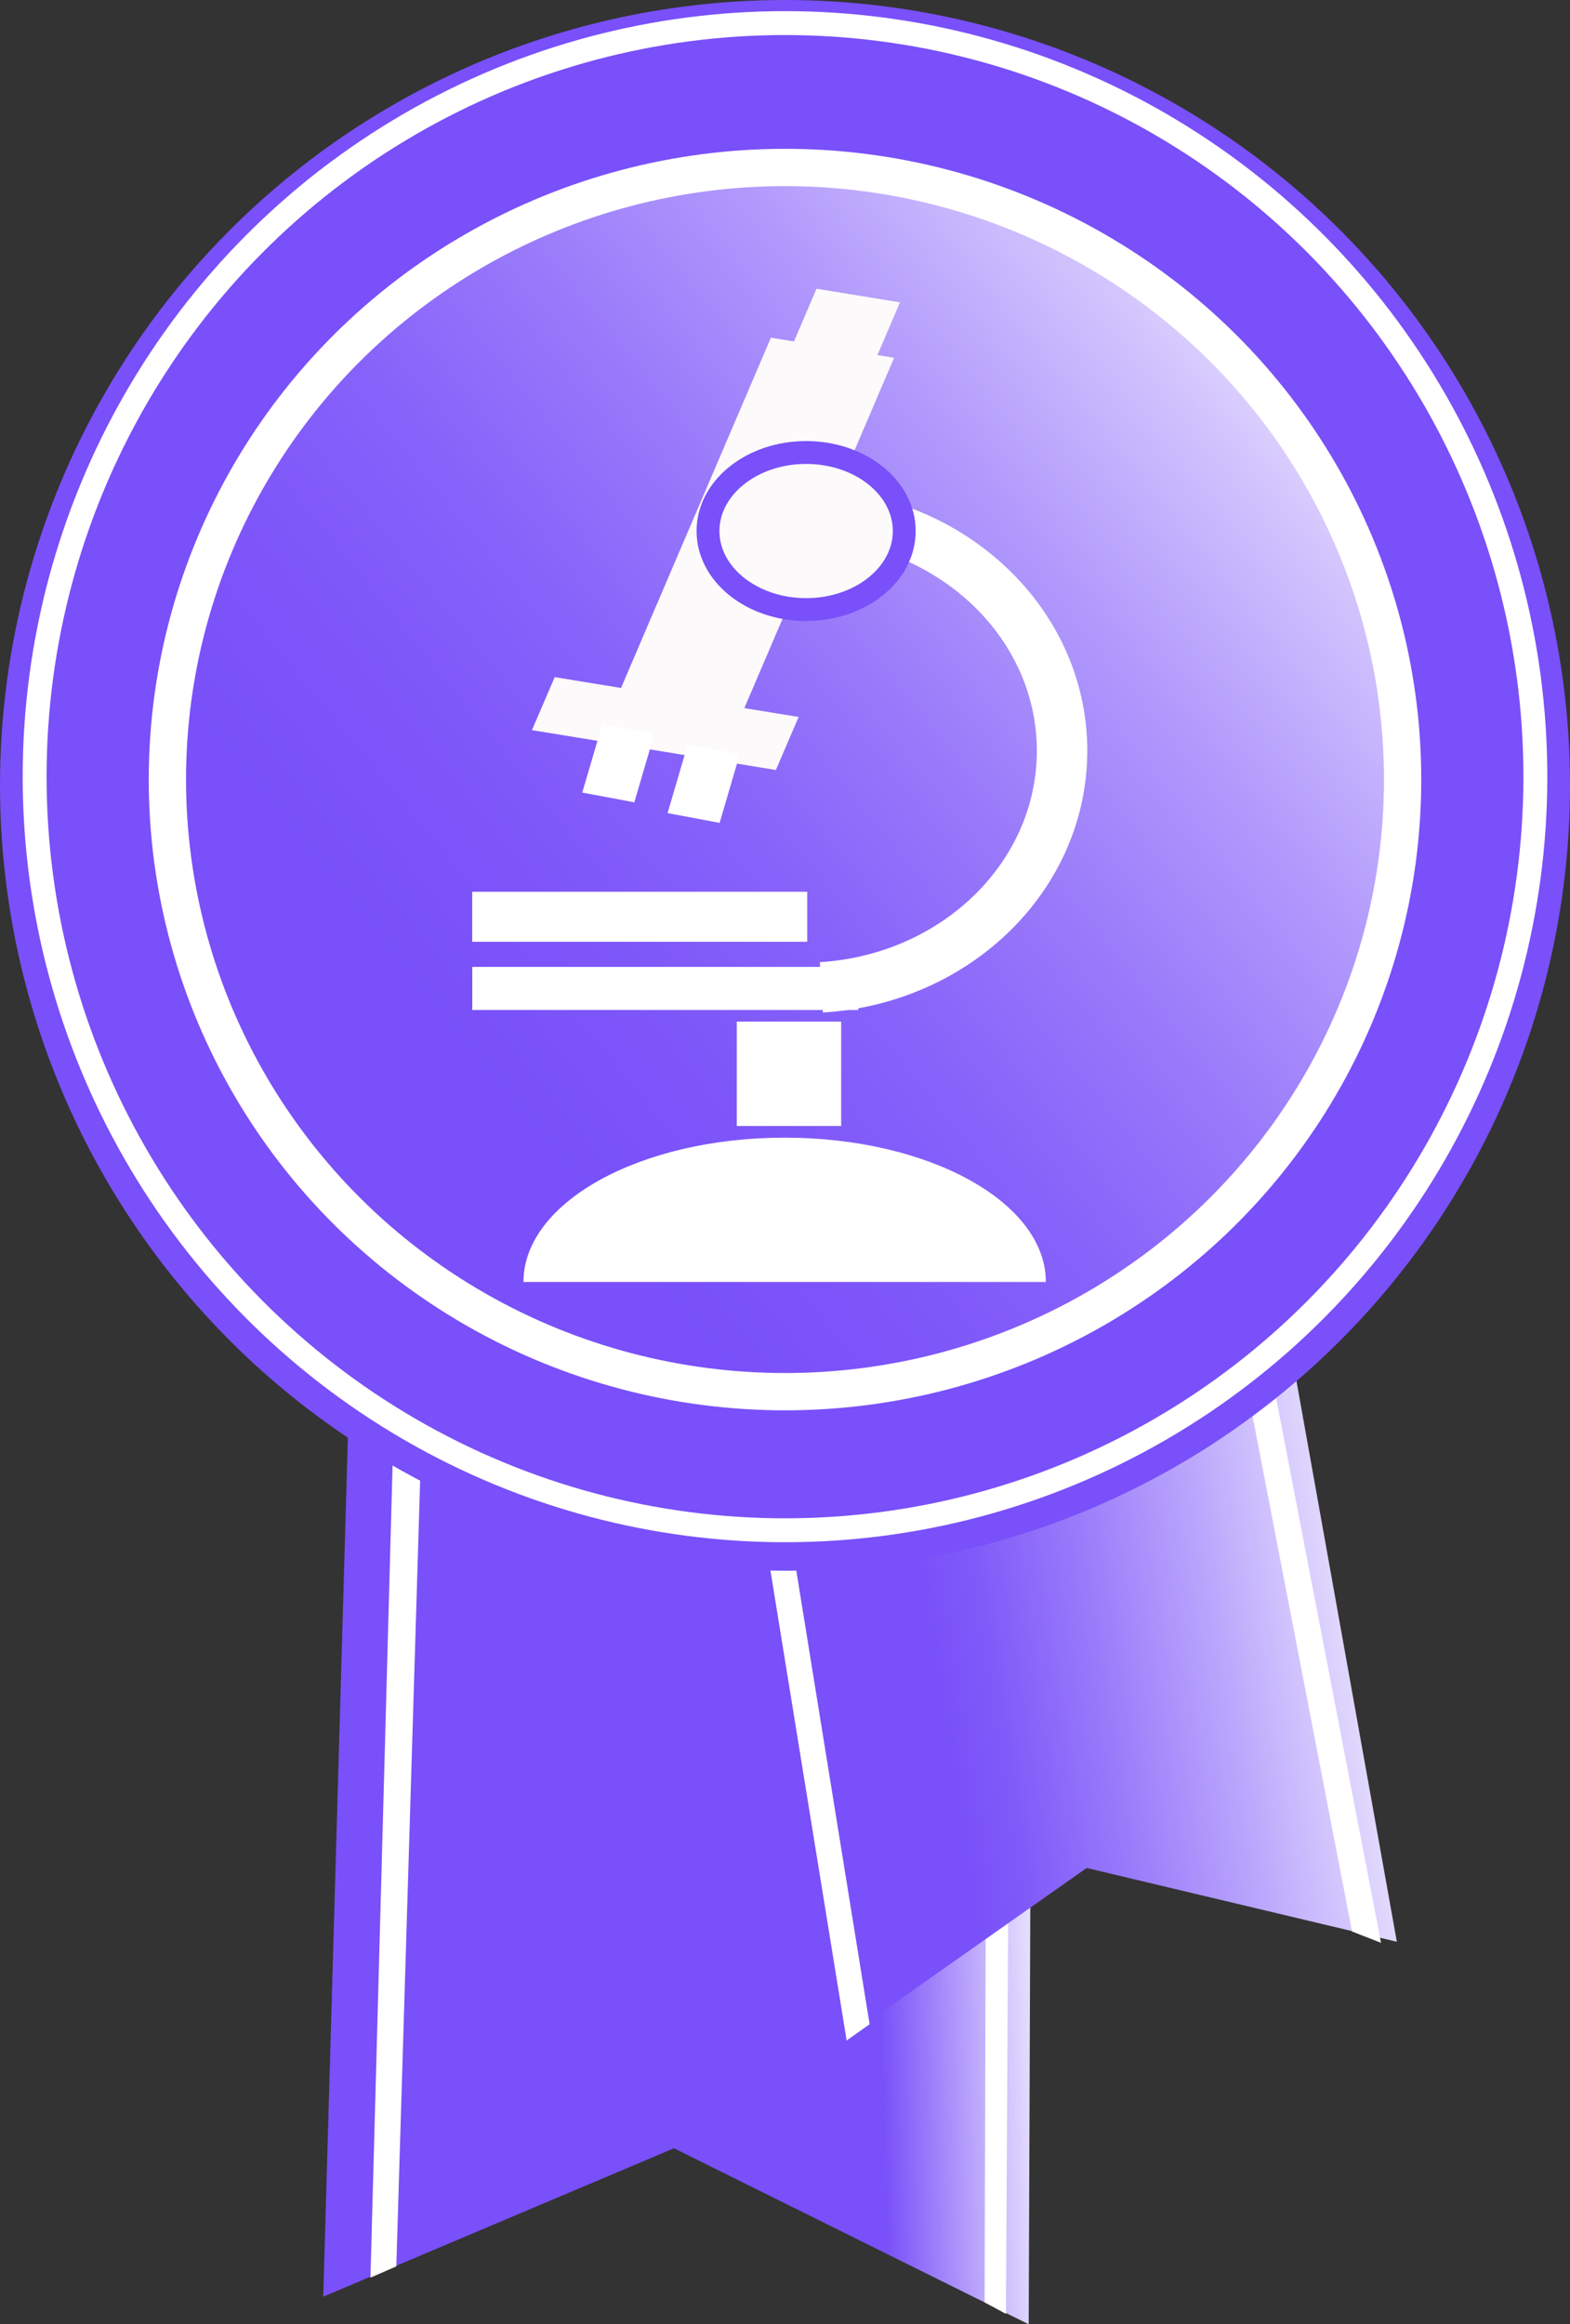 <svg xmlns="http://www.w3.org/2000/svg" xmlns:xlink="http://www.w3.org/1999/xlink" viewBox="0 0 136 201.25"><rect x="0" y="0" width="136" height="201.25" fill="#333333" stroke="none"/><defs><style>.cls-1{fill:url(#linear-gradient);}.cls-10,.cls-11,.cls-12,.cls-2{fill:#fff;}.cls-3{fill:url(#linear-gradient-2);}.cls-4{fill:#7950f9;}.cls-5{fill:url(#linear-gradient-3);}.cls-6,.cls-7,.cls-9{fill:none;}.cls-10,.cls-11,.cls-12,.cls-6,.cls-7,.cls-9{stroke:#fff;}.cls-10,.cls-11,.cls-12,.cls-13,.cls-6,.cls-7,.cls-9{stroke-miterlimit:10;}.cls-6{stroke-width:3.23px;}.cls-7{stroke-width:2.07px;}.cls-13,.cls-8{fill:#fcfafa;}.cls-9{stroke-width:4.37px;}.cls-10{stroke-width:0.18px;}.cls-11{stroke-width:0.17px;}.cls-12{stroke-width:0.19px;}.cls-13{stroke:#7950f9;stroke-width:1.98px;}</style><linearGradient id="linear-gradient" x1="140.93" y1="236.79" x2="215.55" y2="242.24" gradientTransform="matrix(0.86, -0.08, 0.09, 1, -115.5, -77.28)" gradientUnits="userSpaceOnUse"><stop offset="0.75" stop-color="#7950f9"/><stop offset="1" stop-color="#fff"/></linearGradient><linearGradient id="linear-gradient-2" x1="-69.53" y1="250.64" x2="-1.3" y2="241.2" gradientTransform="matrix(-0.88, 0.3, 0.28, 0.95, -9.81, -93.12)" gradientUnits="userSpaceOnUse"><stop offset="0" stop-color="#fff"/><stop offset="0.07" stop-color="#ece7fe"/><stop offset="0.29" stop-color="#bba7fc"/><stop offset="0.47" stop-color="#9778fa"/><stop offset="0.6" stop-color="#815bf9"/><stop offset="0.68" stop-color="#7950f9"/></linearGradient><linearGradient id="linear-gradient-3" x1="122.13" y1="23.05" x2="39.13" y2="90.58" gradientUnits="userSpaceOnUse"><stop offset="0" stop-color="#fff"/><stop offset="0.04" stop-color="#f7f4ff"/><stop offset="0.21" stop-color="#d1c2fd"/><stop offset="0.38" stop-color="#b199fc"/><stop offset="0.55" stop-color="#9979fa"/><stop offset="0.71" stop-color="#8762fa"/><stop offset="0.87" stop-color="#7d55f9"/><stop offset="1" stop-color="#7950f9"/></linearGradient></defs><title>Game_8_Bagde</title><g id="laces"><polygon class="cls-1" points="28 198.86 31.05 92.53 89.52 93.87 89.11 201.25 58.38 186.01 28 198.86"/><polygon class="cls-2" points="34.94 92.57 32.09 197.21 34.33 196.24 37.48 92.43 34.94 92.57"/><polygon class="cls-2" points="87.74 93.51 87.14 200.35 85.29 199.35 85.6 93.36 87.74 93.51"/><polygon class="cls-3" points="70.86 178.12 94.13 161.74 121 168.13 106.06 84.71 57.06 95.92 70.86 178.12"/><polygon class="cls-2" points="73.34 176.68 60.14 95.31 62.32 94.81 75.33 175.27 73.34 176.68"/><polygon class="cls-2" points="119.63 168.22 103.47 84.33 101.1 84.29 117.12 167.24 119.63 168.22"/></g><g id="Back_circle" data-name="Back circle"><circle class="cls-4" cx="68" cy="68" r="68"/></g><g id="Front_circle" data-name="Front circle"><circle class="cls-5" cx="67.5" cy="67.5" r="53.5"/></g><g id="white_circle" data-name="white circle"><ellipse class="cls-6" cx="68" cy="67.5" rx="53.5" ry="53"/><ellipse class="cls-7" cx="68" cy="67.25" rx="65" ry="65.25"/></g><g id="logo"><polygon class="cls-8" points="77.45 30.98 64.18 62.01 53.5 60.26 66.78 29.24 77.45 30.98"/><polygon class="cls-8" points="48.05 58.63 69.18 62.08 67.21 66.67 46.08 63.22 48.05 58.63"/><polygon class="cls-8" points="75.92 30.95 68.69 29.77 70.73 25 77.96 26.18 75.92 30.95"/><path class="cls-9" d="M164.64,129.51C177,129.51,187,138.7,187,150c0,10.88-9.21,19.78-20.85,20.49" transform="translate(-95 -85)"/><rect class="cls-10" x="41" y="83.81" width="33.26" height="3.55"/><rect class="cls-11" x="63.91" y="88.54" width="8.87" height="8.87"/><path class="cls-11" d="M140.43,196c0-6.85,10.09-12.41,22.54-12.41s22.54,5.56,22.54,12.41" transform="translate(-95 -85)"/><rect class="cls-12" x="41" y="77.31" width="28.83" height="4.14"/><ellipse class="cls-13" cx="69.83" cy="45.98" rx="8.5" ry="6.8"/><polygon class="cls-12" points="52.25 62.8 56.57 63.61 54.88 69.36 50.56 68.55 52.25 62.8"/><polygon class="cls-12" points="59.64 64.57 63.96 65.38 62.27 71.14 57.95 70.33 59.64 64.57"/></g></svg>